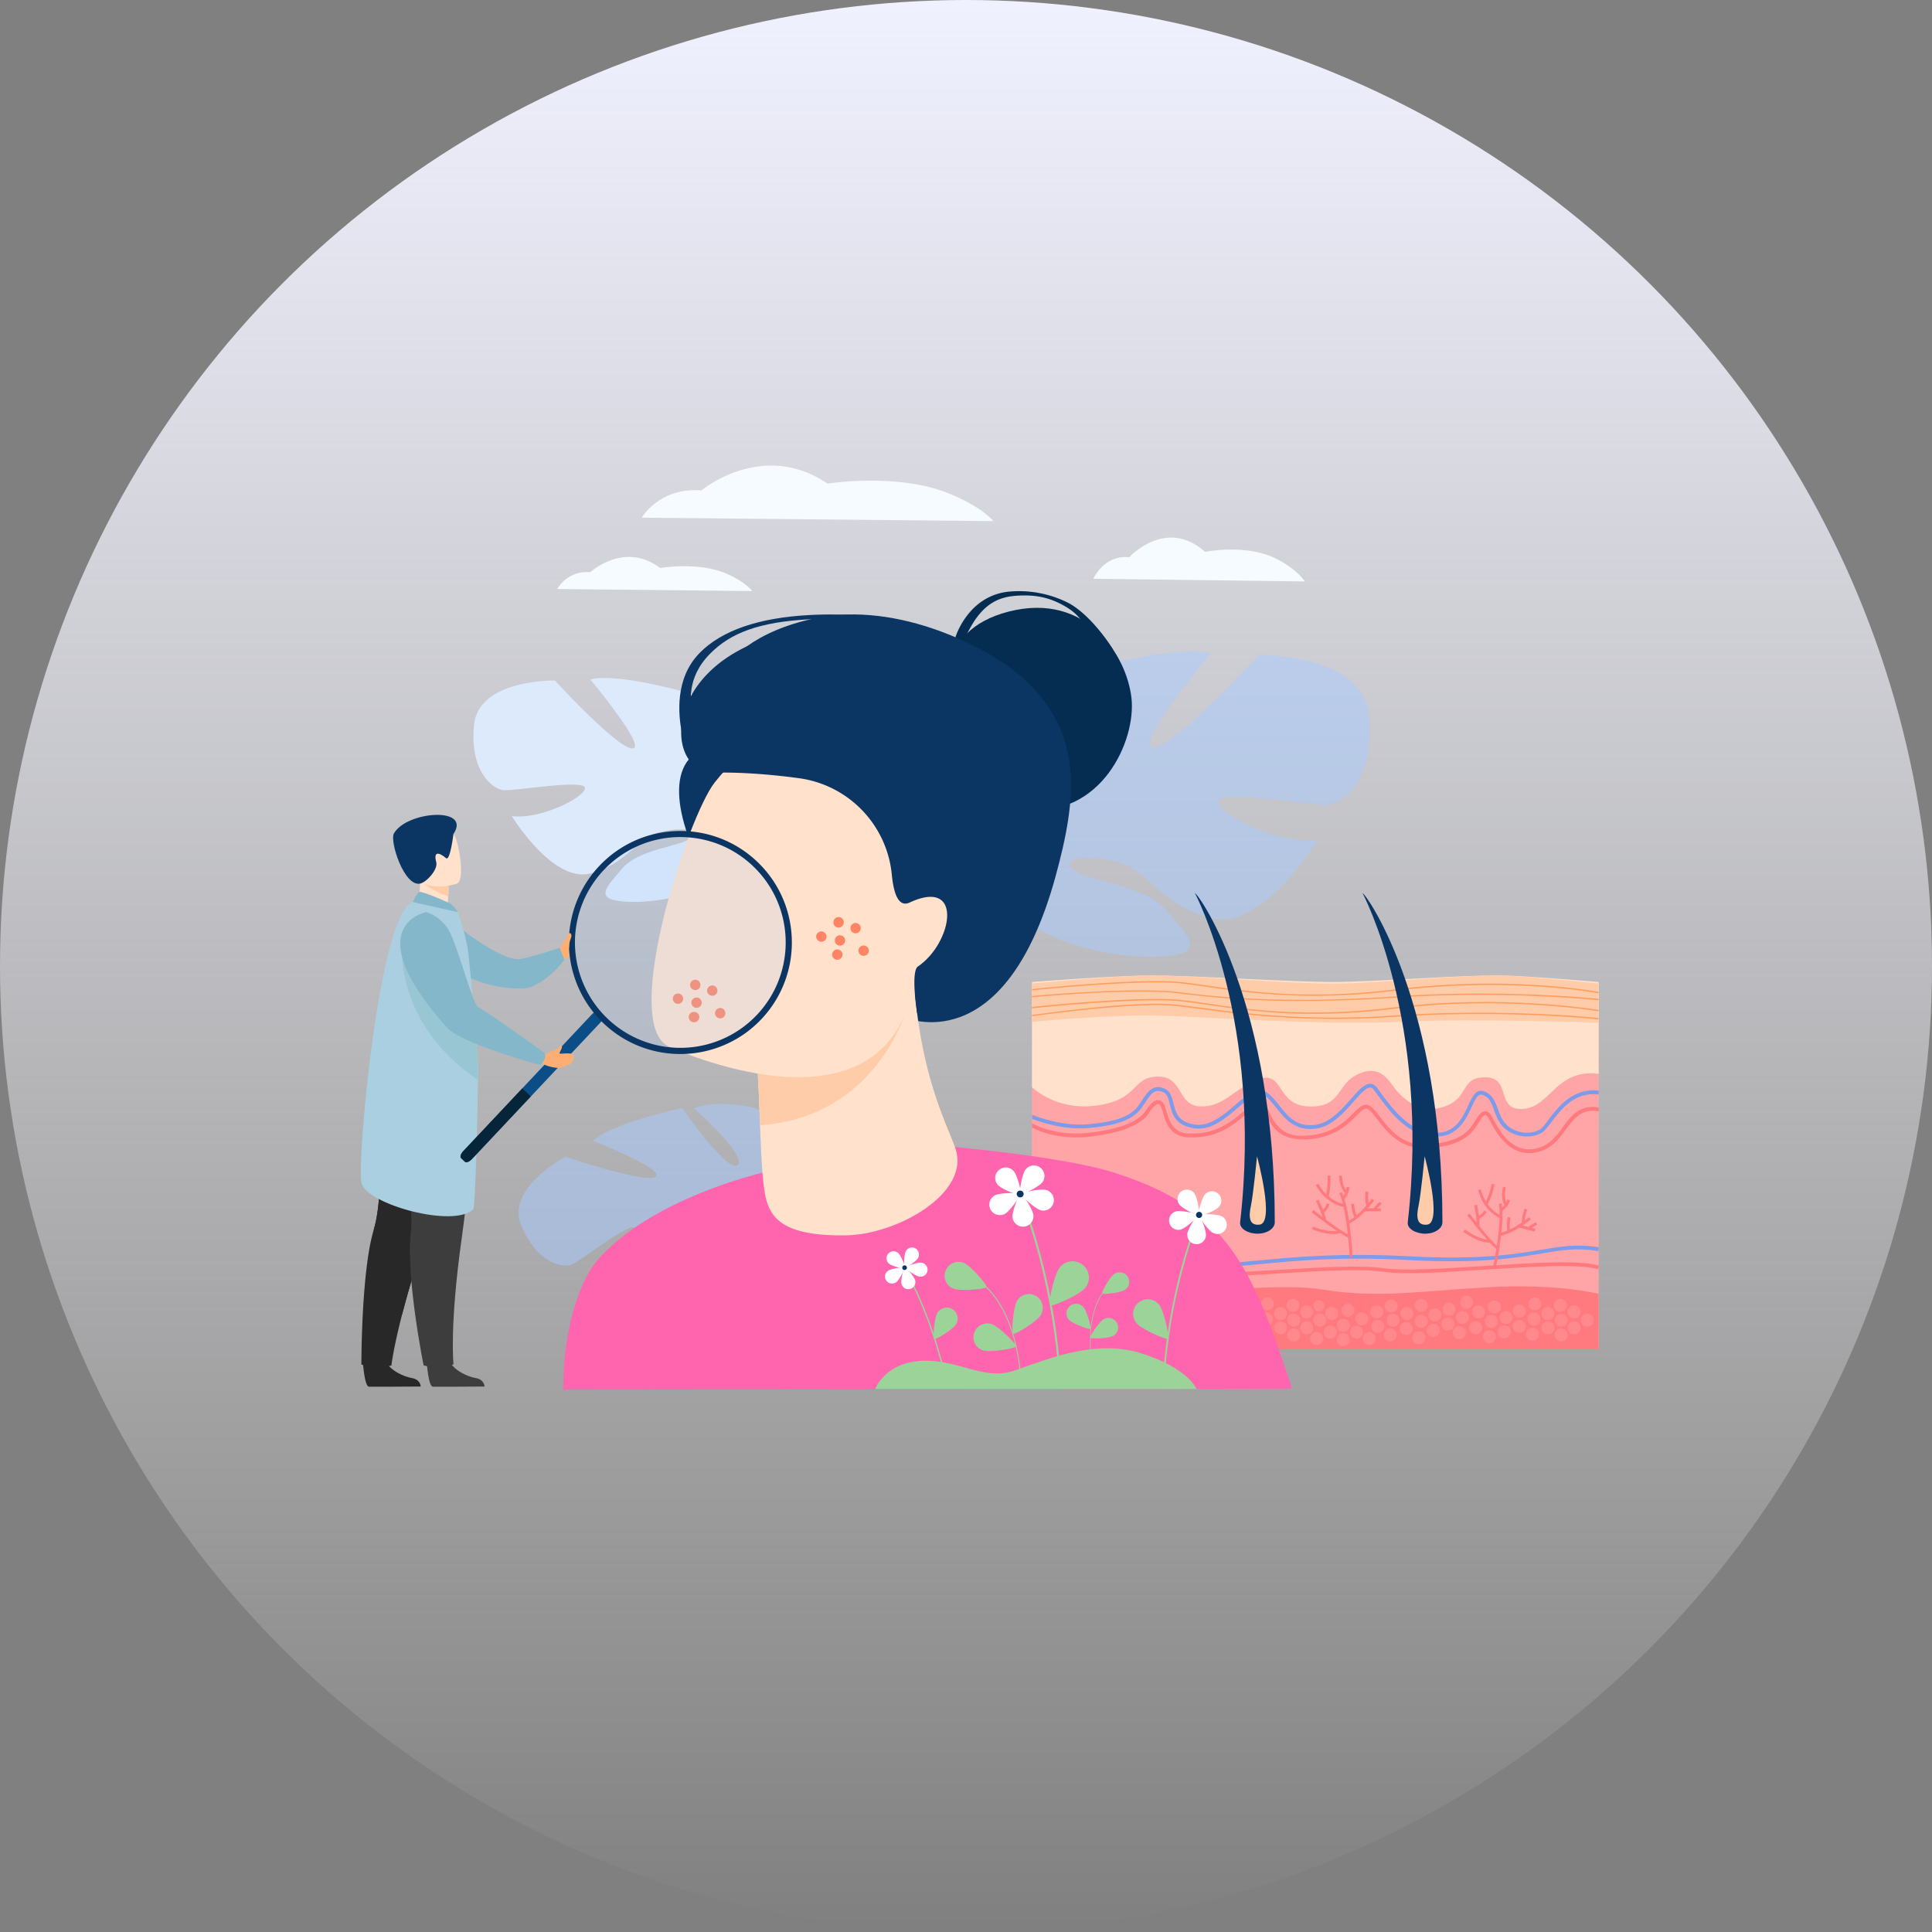 <svg width="166" height="166" fill="none" xmlns="http://www.w3.org/2000/svg">
	<rect width="100%" height="100%" fill="#808080" stroke="none"/>
	<circle cx="83" cy="83" r="83" fill="url(#a)"/>
	<path opacity=".5" d="M44.788 105.308c-1.358-3.247 3.82-5.923 3.82-5.923s6.716 2.302 7.7 1.723c.977-.58-5.358-3.089-5.358-3.089 1.603-1.516 7.661-2.819 7.661-2.819s3.97 5.693 4.78 4.884c.81-.81-3.78-4.86-3.78-4.86 2.065-.802 5.154-.055 5.154-.055 4.43 1.667 2.064 7.265 2.064 7.265s1.422 1.945 4.288 3.208c0 0 .58.198 1.373.674l-.46.358a5.317 5.317 0 0 0-.397-.262h-.008c-.087-.048-.206-.111-.357-.191-.35-.167-.604-.294-.778-.389-1.088-.532-2.557-1.183-3.137-1.104 0 0-.008-.111-.063-.285.024.087.04.182.063.285.517 2.287-3.176 5.598-5.7 6.845-2.525 1.246-2.057-.104-1.652-2.017.397-1.906 3.057-3.557 3.486-4.51.42-.953-.945-.524-2.31.715-1.367 1.238-.962 3.255-3.137 5.304-2.176 2.048-7.392-.977-7.392-.977 2.008-.754 4.224-3.907 3.898-4.55-.325-.643-4.581 2.755-5.383 3.105-.802.333-3.017-.095-4.375-3.335Z" fill="#A8CCFF"/>
	<path d="M40.73 62.266c.406-3.93 6.948-3.796 6.948-3.796s5.391 5.884 6.67 5.836c1.278-.047-3.629-5.93-3.629-5.93 2.39-.636 9.076 1.333 9.076 1.333s.865 7.75 2.096 7.384c1.23-.365-1.112-6.82-1.112-6.82 2.47.317 5.113 2.707 5.113 2.707 3.478 4.018-1.865 8.274-1.865 8.274s.357 2.675 2.5 5.47c0 0 .461.5 1.001 1.406l-.643.103c-.08-.167-.167-.318-.254-.469v-.007c-.064-.096-.143-.223-.254-.382-.262-.349-.437-.611-.556-.802-.786-1.111-1.89-2.54-2.501-2.778 0 0 .056-.112.087-.318-.031.103-.055.206-.087.317-.715 2.533-6.138 3.82-9.298 3.693-3.16-.127-1.969-1.207-.548-2.875 1.422-1.667 4.931-1.866 5.86-2.58.929-.715-.651-1.024-2.66-.532-2.017.492-2.7 2.692-5.939 3.549-3.24.85-6.765-4.93-6.765-4.93 2.39.333 6.265-1.589 6.289-2.399.032-.81-5.995.255-6.98.175-1-.087-2.953-1.7-2.548-5.63Z" fill="#DCEAFB"/>
	<path opacity=".5" d="M117.621 61.456c-.548-5.36-9.464-5.17-9.464-5.17s-7.345 8.012-9.091 7.949c-1.747-.064 4.938-8.075 4.938-8.075-3.263-.866-12.362 1.818-12.362 1.818s-1.175 10.56-2.85 10.068c-1.676-.492 1.516-9.298 1.516-9.298-3.367.437-6.964 3.684-6.964 3.684-4.732 5.479 2.541 11.275 2.541 11.275s-.484 3.653-3.414 7.448c0 0-.635.683-1.358 1.913l.874.143c.111-.222.222-.436.35-.643 0 0 0-.008.007-.008.08-.127.199-.302.342-.516.349-.476.595-.834.754-1.096 1.072-1.508 2.572-3.461 3.414-3.779 0 0-.072-.15-.12-.429.04.135.08.278.12.429.969 3.454 8.36 5.209 12.672 5.034 4.304-.175 2.684-1.644.754-3.922-1.929-2.271-6.717-2.541-7.98-3.518-1.27-.976.89-1.39 3.63-.722 2.739.667 3.675 3.676 8.098 4.835 4.415 1.16 9.218-6.717 9.218-6.717-3.255.452-8.535-2.16-8.575-3.263-.039-1.104 8.17.349 9.504.238 1.334-.127 4.002-2.319 3.446-7.678Z" fill="#A8CCFF"/>
	<path d="M55.142 44.48s1.508-2.636 5.121-2.342c0 0 5.248-4.39 10.838-.588 0 0 5.947-.944 10.354.818 2.938 1.175 3.906 2.406 3.906 2.406l-30.22-.294ZM93.944 49.728s.906-2.08 3.081-1.85c0 0 3.152-3.47 6.519-.46 0 0 3.581-.746 6.225.643 1.762.93 2.35 1.898 2.35 1.898l-18.175-.23ZM47.877 50.61s.841-1.62 2.842-1.445c0 0 2.906-2.7 6.01-.358 0 0 3.296-.58 5.741.5 1.628.723 2.168 1.477 2.168 1.477l-16.761-.174Z" fill="#F6FBFF"/>
	<path d="M137.36 84.505v31.427H88.664V84.505s7.099-.69 10.338-.69c3.907.008 11.696.706 15.594.69 3.629-.015 10.878-.754 14.514-.69 2.073.04 8.25.69 8.25.69Z" fill="#FFA5A8"/>
	<path d="M137.36 84.37v7.9c-3.7-.468-4.113 2.86-6.503 3.01-2.39.15-.945-2.66-3.184-2.716-2.239-.055-1.373 1.747-3.549 2.51-2.168.762-3.763-.763-4.557-1.93-.794-1.167-1.811-1.516-3.256-.643-1.445.873-1.159 2.684-3.906 2.565-2.747-.12-2.096-3.145-4.272-2.327-2.168.818-2.969 2.39-4.994 2.327-2.025-.064-1.445-2.62-3.692-2.565-2.24.056-1.556 1.953-5.137 2.477-3.581.524-5.638-1.572-5.638-1.572v-9.035s7.099-.556 10.338-.556c3.907.008 11.696.563 15.594.556 3.629-.008 10.878-.612 14.514-.556 2.065.032 8.242.556 8.242.556Z" fill="#FFE1CC"/>
	<path d="M137.36 84.505v3.375s-10.703-.405-17.214-.08c-6.511.326-16.61-.436-20.628-.54-4.017-.11-10.846.54-10.846.54v-3.287s7.099-.69 10.338-.69c3.907.008 11.696.706 15.594.69 3.629-.015 10.878-.754 14.514-.69 2.065.031 8.242.683 8.242.683Z" fill="#FFCCA9"/>
	<path d="M88.664 111.041s4.01-.524 8.13 0c4.13.524 12.157-.993 16.937-.231 4.779.763 8.249.112 14.22-.214 5.971-.325 9.401.572 9.401.572v4.764H88.664v-4.891ZM103.186 109.707c-1.318 0-2.509-.056-3.477-.207-4.7-.714-10.965-.309-11.029-.309l-.024-.326c.064-.008 6.36-.405 11.1.31 2.501.381 6.527.143 10.41-.087 3.493-.207 6.796-.397 8.694-.128 1.818.263 5.328.032 8.718-.19 4.01-.262 8.154-.532 9.822-.024l-.096.31c-1.611-.493-5.724-.223-9.71.032-3.565.23-6.932.452-8.79.182-1.866-.27-5.153-.079-8.63.127-2.398.159-4.86.31-6.988.31Z" fill="#FF7A7E"/>
	<path d="M103.623 108.921c-.738 0-1.469-.04-2.223-.135-4.756-.596-12.656-.516-12.736-.516v-.326c.08 0 8.004-.071 12.776.524 2.143.27 4.144.072 6.685-.167 3.144-.301 7.059-.674 12.998-.357 6.042.326 9.091-.19 11.314-.564 1.771-.301 3.049-.516 4.939-.206l-.056.318c-1.834-.302-3.096-.088-4.835.206-2.239.381-5.304.897-11.386.572-5.915-.326-9.814.055-12.95.357-1.668.159-3.113.294-4.526.294Z" fill="#7E9BEA"/>
	<path opacity=".4" d="M91.054 114.709a.556.556 0 1 0 0-1.112.556.556 0 0 0 0 1.112ZM89.284 114.391c0-.309.246-.555.555-.555.302 0 .556.246.556.555a.557.557 0 0 1-.555.556.557.557 0 0 1-.556-.556ZM90.888 112.859c0-.31.246-.556.555-.556.31 0 .556.246.556.556a.557.557 0 0 1-.556.556.557.557 0 0 1-.555-.556ZM89.593 113.145c0-.302.246-.556.556-.556.302 0 .556.246.556.556a.553.553 0 0 1-.556.556.553.553 0 0 1-.556-.556ZM92.444 114.431a.556.556 0 1 0 0-1.112.556.556 0 0 0 0 1.112ZM94.032 113.875a.556.556 0 1 0 0-1.112.556.556 0 0 0 0 1.112ZM92.84 113.145a.556.556 0 1 0 0-1.112.556.556 0 0 0 0 1.112ZM95.397 114.518a.555.555 0 1 0 .002-1.11.555.555 0 0 0-.002 1.11ZM93.182 114.066a.56.56 0 0 1 .786 0 .56.56 0 0 1 0 .786.562.562 0 0 1-.786 0 .56.56 0 0 1 0-.786ZM96.716 113.986a.555.555 0 1 0 0-1.11.555.555 0 0 0 0 1.11ZM96.557 112.764a.556.556 0 1 0 0-1.112.556.556 0 0 0 0 1.112ZM97.898 113.415a.556.556 0 1 0 0-1.112.556.556 0 0 0 0 1.112ZM97.454 113.764a.562.562 0 0 1 .786 0 .56.56 0 0 1 0 .786.56.56 0 0 1-.786 0 .56.56 0 0 1 0-.786ZM99.13 114.09a.556.556 0 1 0-.001-1.112.556.556 0 0 0 0 1.112ZM100.312 113.534a.556.556 0 1 0 0-1.112.556.556 0 0 0 0 1.112ZM102.662 113.756a.556.556 0 1 0 0-1.112.556.556 0 0 0 0 1.112ZM104.052 113.272a.556.556 0 1 0 0-1.112.556.556 0 0 0 0 1.112ZM103.814 114.638a.556.556 0 1 0 0-1.112.556.556 0 0 0 0 1.112ZM105.156 114.09a.555.555 0 1 0 0-1.11.555.555 0 0 0 0 1.11ZM106.426 113.756a.556.556 0 1 0 0-1.112.556.556 0 0 0 0 1.112ZM105.426 112.859a.555.555 0 1 0 0-1.11.555.555 0 0 0 0 1.11ZM104.989 115.4a.556.556 0 1 0 0-1.112.556.556 0 0 0 0 1.112ZM106.267 114.987a.556.556 0 1 0 0-1.112.556.556 0 0 0 0 1.112ZM108.689 115.193a.555.555 0 1 0 .002-1.11.555.555 0 0 0-.002 1.11ZM109.634 113.693a.56.56 0 0 1 .786 0 .561.561 0 0 1 0 .786.561.561 0 0 1-.786 0 .56.56 0 0 1 0-.786ZM112.27 114.638a.556.556 0 1 0 0-1.112.556.556 0 0 0 0 1.112ZM113.397 113.986a.555.555 0 1 0 .002-1.11.555.555 0 0 0-.002 1.11ZM112.27 113.272a.556.556 0 1 0 0-1.112.556.556 0 0 0 0 1.112ZM111.087 112.716a.556.556 0 1 0 0-1.112.556.556 0 0 0 0 1.112ZM107.164 112.256a.56.56 0 0 1 .786 0 .56.56 0 0 1 0 .786.561.561 0 0 1-.786 0 .561.561 0 0 1 0-.786ZM107.164 113.574a.56.56 0 0 1 .786 0 .56.56 0 0 1 0 .786.561.561 0 0 1-.786 0 .561.561 0 0 1 0-.786ZM108.816 113.883a.556.556 0 1 0 0-1.112.556.556 0 0 0 0 1.112ZM109.634 112.47a.561.561 0 0 1 .786 0 .561.561 0 0 1 0 .786.561.561 0 0 1-.786 0 .56.56 0 0 1 0-.786Z" fill="#FFA0A3"/>
	<path opacity=".4" d="M111.158 113.986a.555.555 0 1 0 .002-1.11.555.555 0 0 0-.002 1.11ZM111.158 115.257a.556.556 0 1 0 0-1.112.556.556 0 0 0 0 1.112ZM109.118 111.525a.562.562 0 0 1 .285.731.562.562 0 0 1-.73.285.562.562 0 0 1-.286-.73.558.558 0 0 1 .731-.286ZM102.408 115.066a.556.556 0 1 0 0-1.112.556.556 0 0 0 0 1.112ZM101.138 112.105a.56.56 0 0 1 .786 0 .561.561 0 0 1 0 .786.561.561 0 0 1-.786 0 .561.561 0 0 1 0-.786ZM99.13 112.716a.556.556 0 1 0-.001-1.112.556.556 0 0 0 0 1.112ZM100.169 114.86a.556.556 0 1 0 0-1.112.556.556 0 0 0 0 1.112ZM101.424 114.312a.556.556 0 1 0 0-1.112.556.556 0 0 0 0 1.112ZM103.028 112.446a.556.556 0 1 0 0-1.112.556.556 0 0 0 0 1.112ZM95.318 113.272a.556.556 0 1 0 0-1.112.556.556 0 0 0 0 1.112ZM113.746 114.455c0-.302.247-.556.556-.556.31 0 .556.246.556.556 0 .31-.246.556-.556.556a.553.553 0 0 1-.556-.556ZM113.127 115.567a.556.556 0 1 0 0-1.112.556.556 0 0 0 0 1.112ZM114.866 115.098c0-.302.246-.556.556-.556.31 0 .556.246.556.556 0 .31-.246.556-.556.556a.557.557 0 0 1-.556-.556ZM121.353 114.947c0-.302.246-.556.556-.556.309 0 .556.247.556.556a.558.558 0 0 1-.556.556.552.552 0 0 1-.556-.556ZM117.081 115.011c0-.302.246-.556.556-.556.302 0 .556.246.556.556a.553.553 0 0 1-.556.556.558.558 0 0 1-.556-.556ZM118.9 114.701c0-.302.246-.556.555-.556.302 0 .556.246.556.556 0 .31-.246.556-.556.556a.562.562 0 0 1-.555-.556ZM113.866 112.859c0-.31.246-.556.555-.556.302 0 .556.246.556.556a.557.557 0 0 1-.556.556.562.562 0 0 1-.555-.556ZM112.849 112.192c0-.262.215-.476.469-.476s.476.214.476.476a.477.477 0 0 1-.476.476.476.476 0 0 1-.469-.476ZM115.422 114.431a.556.556 0 1 0 0-1.112.556.556 0 0 0 0 1.112ZM117.01 113.875a.556.556 0 1 0 0-1.112.556.556 0 0 0 0 1.112ZM115.819 113.145a.556.556 0 1 0 0-1.112.556.556 0 0 0 0 1.112ZM118.383 114.518a.555.555 0 1 0 .002-1.11.555.555 0 0 0-.002 1.11Z" fill="#FFA0A3"/>
	<path opacity=".4" d="M116.557 115.011a.556.556 0 1 0 0-1.112.556.556 0 0 0 0 1.112ZM119.304 113.042a.56.56 0 0 1 .786 0 .56.56 0 0 1 0 .786.561.561 0 0 1-.786 0 .561.561 0 0 1 0-.786ZM119.535 112.764a.555.555 0 1 0 0-1.11.555.555 0 0 0 0 1.11ZM120.877 113.415a.555.555 0 1 0 0-1.11.555.555 0 0 0 0 1.11ZM120.821 114.709a.556.556 0 1 0 0-1.112.556.556 0 0 0 0 1.112ZM122.115 114.09a.556.556 0 1 0 0-1.112.556.556 0 0 0 0 1.112ZM123.29 113.534a.556.556 0 1 0 0-1.112.556.556 0 0 0 0 1.112ZM125.648 113.756a.556.556 0 1 0 0-1.112.556.556 0 0 0 0 1.112ZM127.03 113.272a.556.556 0 1 0 0-1.112.556.556 0 0 0 0 1.112ZM126.792 114.638a.556.556 0 1 0 0-1.112.556.556 0 0 0 0 1.112ZM128.134 114.09a.555.555 0 1 0 0-1.11.555.555 0 0 0 0 1.11ZM129.404 113.756a.556.556 0 1 0 0-1.112.556.556 0 0 0 0 1.112ZM128.404 112.859a.555.555 0 1 0 0-1.11.555.555 0 0 0 0 1.11ZM127.578 114.455a.56.56 0 0 1 .786 0 .561.561 0 0 1 0 .786.561.561 0 0 1-.786 0 .56.56 0 0 1 0-.786ZM129.245 114.987a.556.556 0 1 0 0-1.112.556.556 0 0 0 0 1.112ZM131.667 115.193a.555.555 0 1 0 .002-1.11.555.555 0 0 0-.002 1.11ZM132.612 113.693a.56.56 0 0 1 .786 0 .554.554 0 0 1 0 .786.561.561 0 0 1-.786 0 .56.56 0 0 1 0-.786ZM135.248 114.638a.556.556 0 1 0 0-1.112.556.556 0 0 0 0 1.112ZM136.383 113.986a.555.555 0 1 0 .002-1.11.555.555 0 0 0-.002 1.11ZM135.248 113.272a.556.556 0 1 0 0-1.112.556.556 0 0 0 0 1.112ZM134.065 112.716a.556.556 0 1 0 0-1.112.556.556 0 0 0 0 1.112ZM130.539 113.2a.555.555 0 1 0 .002-1.11.555.555 0 0 0-.002 1.11ZM130.539 114.518a.555.555 0 1 0 .002-1.11.555.555 0 0 0-.002 1.11ZM131.794 113.883a.556.556 0 1 0 0-1.112.556.556 0 0 0 0 1.112ZM132.612 112.47a.561.561 0 0 1 .786 0 .561.561 0 0 1 0 .786.561.561 0 0 1-.786 0 .56.56 0 0 1 0-.786ZM133.747 113.042a.56.56 0 0 1 .786 0 .56.56 0 0 1 0 .786.561.561 0 0 1-.786 0 .561.561 0 0 1 0-.786ZM133.747 114.304a.561.561 0 0 1 .786 0 .56.56 0 0 1 0 .786.56.56 0 0 1-.786 0 .561.561 0 0 1 0-.786ZM132.096 111.525a.563.563 0 0 1 .286.731.564.564 0 0 1-.731.285.562.562 0 0 1-.286-.73.563.563 0 0 1 .731-.286ZM125.386 115.066a.556.556 0 1 0 0-1.112.556.556 0 0 0 0 1.112ZM124.505 113.05a.556.556 0 1 0 0-1.112.556.556 0 0 0 0 1.112ZM122.115 112.716a.556.556 0 1 0 0-1.112.556.556 0 0 0 0 1.112ZM123.147 114.86a.556.556 0 1 0 0-1.112.556.556 0 0 0 0 1.112ZM124.402 114.312a.556.556 0 1 0 0-1.112.556.556 0 0 0 0 1.112ZM126.014 112.446a.556.556 0 1 0 0-1.112.556.556 0 0 0 0 1.112ZM118.296 113.272a.556.556 0 1 0 0-1.112.556.556 0 0 0 0 1.112Z" fill="#FFA0A3"/>
	<path d="M137.36 93.708v.333c-2.049-.254-3.208 1.247-4.049 2.359-.342.444-.612.801-.882.952-.921.516-2.493.39-3.374-.635-.35-.405-.524-.897-.683-1.326-.222-.62-.421-1.16-1.04-1.326-.342-.095-.548.318-.889 1.056-.469 1.017-1.12 2.406-2.795 2.525-.096.008-.191.008-.286.008-2.382 0-3.946-2.136-4.994-3.573-.112-.15-.215-.286-.31-.42-.103-.144-.214-.215-.326-.215-.357-.016-.873.572-1.413 1.19-.842.962-1.89 2.153-3.247 2.335-1.811.238-2.652-.826-3.399-1.77-.365-.46-.714-.898-1.135-1.144-.524-.294-1.27.342-2.136 1.088-1.096.945-2.342 2.017-3.779 1.802-1.676-.246-1.914-1.254-2.112-2.064-.119-.484-.207-.873-.556-1.032-.715-.334-1.04.087-1.548.865-.12.175-.239.366-.374.54-.722.953-2.072 1.453-4.517 1.668-2.089.182-4.16-.525-4.836-.787v-.349c.477.19 2.668 1 4.804.81 2.35-.206 3.628-.667 4.287-1.54.127-.167.247-.35.358-.524.468-.715.953-1.453 1.961-.985.492.23.611.73.738 1.255.191.786.381 1.603 1.842 1.818 1.295.19 2.478-.834 3.518-1.731.96-.826 1.786-1.532 2.509-1.12.484.27.849.739 1.23 1.223.723.921 1.469 1.866 3.097 1.652 1.239-.167 2.239-1.302 3.049-2.224.651-.738 1.159-1.318 1.675-1.302.215.008.413.127.58.35.095.135.206.27.31.42 1.048 1.43 2.628 3.597 4.994 3.43 1.485-.103 2.056-1.341 2.525-2.342.349-.754.651-1.405 1.278-1.23.786.222 1.024.889 1.262 1.532.151.42.31.865.62 1.223.77.897 2.159 1.016 2.961.564.215-.12.477-.461.779-.866.825-1.104 2.088-2.747 4.303-2.493Z" fill="#7E9BEA"/>
	<path d="M137.36 95.153v.333c-1.485-.246-2.096.588-2.803 1.54-.548.747-1.159 1.589-2.271 1.914a3.112 3.112 0 0 1-.897.135c-1.913 0-2.938-1.953-3.351-2.747-.023-.048-.047-.087-.063-.127-.183-.341-.302-.397-.349-.397-.199 0-.524.548-.644.754-.555.937-1.58 2.025-4.589 2.096-2.12.048-3.295-1.484-4.073-2.5-.333-.437-.627-.81-.858-.89-.222-.08-.484.167-.913.596-.722.73-1.818 1.826-3.985 2.016-2.724.239-3.383-1.254-3.772-2.144-.111-.246-.206-.46-.302-.555-.317-.294-.619-.096-1.484.62-.167.142-.366.293-.572.46-1.024.801-2.255 1.532-4.28 1.468-1.619-.047-1.993-1.294-2.23-2.127a3.742 3.742 0 0 0-.175-.509c-.064-.15-.143-.23-.223-.23-.143-.008-.429.183-.81.77-.659 1.017-2.318 1.7-4.938 2.017-2.605.326-4.4-.397-5.106-.762v-.373c.786.452 2.66 1.103 5.058.802 3.144-.39 4.295-1.231 4.708-1.874.413-.635.778-.937 1.104-.913.207.016.373.159.5.428.072.151.127.35.191.548.246.826.548 1.85 1.929 1.89 1.811.056 2.938-.516 4.065-1.397.207-.16.397-.318.564-.453.794-.651 1.366-1.12 1.914-.603.151.143.254.373.381.667.945 2.167 2.445 2.032 3.438 1.945 2.04-.183 3.088-1.23 3.779-1.922.461-.46.818-.818 1.255-.675.325.112.627.509 1.008 1 .778 1.017 1.85 2.415 3.803 2.375 3.208-.072 3.986-1.374 4.312-1.93.349-.587.619-.928.937-.92.301.007.508.325.635.571.024.04.04.08.063.127.493.93 1.636 3.113 3.875 2.454 1.008-.294 1.564-1.056 2.096-1.795.699-.953 1.421-1.937 3.073-1.683ZM115.962 107.992c0-.04-.207-4.034-.889-5.463l.222-.103c.707 1.469.905 5.391.913 5.558l-.246.008Z" fill="#FF7A7E"/>
	<path d="m115.851 105.165-.088-.23c.937-.365 2.104-1.922 2.12-1.937l.199.143c-.056.071-1.231 1.643-2.231 2.024Z" fill="#FF7A7E"/>
	<path d="M118.638 103.823h-1.398v.246h1.398v-.246ZM115.525 103.72c-1.739-.349-2.429-1.834-2.461-1.898l.222-.103c.008.016.675 1.437 2.287 1.763l-.048.238Z" fill="#FF7A7E"/>
	<path d="m114.159 102.886-.238-.047c.207-1.072.143-1.81.143-1.818l.246-.024c-.008.032.064.778-.151 1.889ZM115.914 106.364c-.794-.278-3.12-2.128-3.215-2.207l.15-.191c.024.016 2.398 1.906 3.145 2.168l-.08.23Z" fill="#FF7A7E"/>
	<path d="M113.715 104.903c-.111-.603-.651-1.715-.651-1.723l.222-.103c.024.048.556 1.151.675 1.787l-.246.039Z" fill="#FF7A7E"/>
	<path d="m113.683 104.252-.135-.206a1.17 1.17 0 0 0 .445-.643l.238.055c0 .024-.111.508-.548.794ZM115.462 103.069l-.167-.175c.397-.389.389-.889.389-.897l.246-.008c0 .032.008.62-.468 1.08Z" fill="#FF7A7E"/>
	<path d="M115.628 102.569c-.571-.516-.571-1.517-.571-1.556h.246c0 .008 0 .929.484 1.373l-.159.183ZM117.447 103.665c-.223-.366-.127-1.199-.119-1.295l.246.032c-.024.23-.064.889.087 1.136l-.214.127ZM116.438 104.681c-.278-.357-.341-1.199-.341-1.239l.246-.016c.016.223.095.858.294 1.104l-.199.151ZM118.201 104.006l-.206-.127c.222-.357.555-.619.563-.627l.151.19s-.31.246-.508.564ZM114.556 106.023c-.928 0-1.794-.397-1.834-.413l.104-.222c.015.007 1.286.587 2.334.325l.063.238c-.23.056-.452.072-.667.072ZM128.515 108.992l-.238-.047c.008-.04.809-3.962.508-5.511l.238-.047c.318 1.604-.469 5.446-.508 5.605Z" fill="#FF7A7E"/>
	<path d="m128.872 106.182-.032-.247c.993-.119 2.525-1.333 2.541-1.349l.151.19c-.064.056-1.596 1.279-2.66 1.406Z" fill="#FF7A7E"/>
	<path d="m130.566 105.23-.062.238 1.353.35.062-.238-1.353-.35ZM128.92 104.697c-1.596-.77-1.89-2.39-1.906-2.454l.238-.039-.119.023.119-.023c0 .015.294 1.564 1.771 2.278l-.103.215Z" fill="#FF7A7E"/>
	<path d="m127.808 103.545-.222-.103c.468-.992.587-1.715.587-1.723l.239.04c0 .032-.12.77-.604 1.786ZM128.634 107.357c-.699-.469-2.485-2.843-2.565-2.938l.199-.143c.016.024 1.842 2.445 2.501 2.882l-.135.199Z" fill="#FF7A7E"/>
	<path d="m127.117 105.411-.246-.016c.048-.619-.198-1.826-.198-1.834l.238-.047c.016.047.254 1.254.206 1.897Z" fill="#FF7A7E"/>
	<path d="m127.006 104.752-.079-.23c.397-.135.595-.508.595-.508l.215.111c-.008.016-.239.461-.731.627ZM129.023 104.054l-.119-.215c.484-.278.603-.762.603-.77l.238.056c-.008.031-.142.603-.722.929Z" fill="#FF7A7E"/>
	<path d="M129.309 103.609c-.429-.643-.175-1.612-.159-1.652l.238.064c0 .008-.238.897.127 1.453l-.206.135ZM130.793 105.125c-.119-.404.175-1.19.207-1.278l.23.088c-.087.214-.286.841-.198 1.127l-.239.063ZM129.563 105.856c-.183-.413-.032-1.247-.024-1.286l.238.047c-.039.223-.119.85.008 1.144l-.222.095ZM131.437 105.65l-.167-.175c.31-.286.691-.461.707-.469l.095.223s-.357.159-.635.421ZM128.062 106.777c-1.167-.008-2.286-.913-2.334-.953l.159-.19c.008.008 1.095.889 2.175.897v.246Z" fill="#FF7A7E"/>
	<path d="m137.368 85.236-.008.055-.008.056c-.071-.016-7.551-1.445-17.492-.222a56.34 56.34 0 0 1-6.923.436c-3.931 0-6.932-.436-9.179-.762-.945-.135-1.755-.254-2.485-.325-3.128-.294-11.211.452-12.593.627v-.111c.754-.096 3.065-.302 4.9-.437 2.508-.182 5.883-.357 7.701-.19.73.071 1.548.19 2.493.325 3.414.5 8.583 1.255 16.078.326 9.798-1.207 17.198.158 17.516.222 0 0-.008 0 0 0Z" fill="#FF9D5D"/>
	<path d="m137.36 85.832-.016.11c-.079-.007-8.075-.865-17.5-.222a118.81 118.81 0 0 1-8.011.286c-5.28 0-8.655-.42-10.584-.659-3.462-.429-11.235.199-12.593.342v-.104c.73-.08 2.914-.254 4.796-.349 2.477-.135 5.844-.238 7.813.008 2.763.341 8.504 1.064 18.571.373 9.33-.651 17.254.183 17.524.215Z" fill="#FF9D5D"/>
	<path d="m137.368 86.776-.016.112c-.079-.016-8.305-1.374-17.5-.223-2.58.326-4.891.445-6.947.445-3.907 0-6.9-.445-9.147-.77-.945-.143-1.771-.262-2.501-.326-3.128-.294-11.211.453-12.593.627v-.119c.754-.095 3.065-.301 4.9-.436 2.508-.183 5.883-.358 7.701-.191.738.072 1.556.19 2.509.334 3.414.5 8.583 1.262 16.062.325 9.076-1.135 17.206.167 17.516.222.008-.008.016 0 .016 0Z" fill="#FF9D5D"/>
	<path d="M88.664 87.324c1.342-.214 8.988-1.207 12.093-.913.714.064 1.532.175 2.477.294 3.597.468 9.028 1.175 16.618.659 9.425-.643 17.421.214 17.5.222l.008-.055.008-.056h-.008c-.262-.032-8.186-.857-17.516-.222-7.582.516-13.005-.19-16.594-.66a57.725 57.725 0 0 0-2.477-.293c-1.819-.175-5.058.087-7.448.341-1.898.199-3.946.46-4.653.58v.103h-.008Z" fill="#FF9D5D"/>
	<path d="M122.449 105.999c-.818 0-1.549-.429-1.493-.969 1.977-17.309-3.891-28.306-3.891-28.306.532.342 6.869 9.71 6.869 28.29 0 .54-.652.985-1.477.985h-.008Z" fill="#0B3563"/>
	<path d="M122.409 99.353s-.317 3.263-.524 4.24c-.206.977-.167 1.731.746 1.628 1.342-.151-.222-5.868-.222-5.868Z" fill="#FFCCA9"/>
	<path d="M108.046 105.999c-.818 0-1.549-.429-1.493-.969 1.977-17.309-3.891-28.306-3.891-28.306.532.342 6.868 9.71 6.868 28.29 0 .54-.651.985-1.476.985h-.008Z" fill="#0B3563"/>
	<path d="M108.006 99.353s-.318 3.263-.524 4.24c-.206.977-.167 1.731.746 1.628 1.342-.151-.222-5.868-.222-5.868Z" fill="#FFCCA9"/>
	<path d="M81.638 59.963s-1.589-5.74 5.065-7.424c6.654-1.683 10.092 3.748 10.513 7.424.42 3.676-2.597 10.338-9.123 9.576-6.535-.755-6.456-9.576-6.456-9.576Z" fill="#052D52"/>
	<path d="M94.175 56.517c-.755-1.254-.31-3.025-2.597-4.383-1.405-.833-2.7-1.072-4.359-.937-1.397.112-2.398.667-3.279 1.842-.667.89-1.223 2.232-1.23 2.24l-.636-.461c.008-.04.27-.937.985-1.882.945-1.262 2.23-1.993 3.731-2.112a9.367 9.367 0 0 1 4.963.96c1.469.74 3.097 2.724 3.89 4.042l-1.468.691Z" fill="#052D52"/>
	<path d="M95.604 100.719c-4.669-1.461-15.53-2.374-16.603-2.438-4.311-.254-9.392.77-13.49 2.47-.198.087-9.527 2.191-14.188 7.535-1.191 1.365-2.93 5.176-2.93 11.116 0 0 61.519-.056 62.614-.104-3.438-10.465-5.526-15.483-15.403-18.579Z" fill="#FF64AE"/>
	<path d="M59.183 65.243c.23-.278.683-.254 1.048-.373 0 0-.158-.746-.11-1.882 0-.04 0-.08.007-.11.103-1.986.834-5.05 4.034-7.337 1.405-1.009 3.295-1.866 5.812-2.406 7.257-1.572 15.213 2.652 17.944 5.145 5.193 4.748 4.645 10.21 2.763 17.07C86.26 91.39 77.644 87.373 77.66 87.397c-9.274 2.572-22.82-16.928-18.477-22.153Z" fill="#0B3563"/>
	<path d="M58.564 62.87c-.254-1.422-.627-4.55 1.556-6.774 1.882-1.913 5.034-3.009 9.361-3.247 6.884-.381 12.061 1.43 14.816 3.041 3.383 1.985 4.995 4.454 5.066 4.51l-1.691-.596c-.064-.055-5.193-7.304-18.167-6.59-4.2.23-6.701 1.128-8.503 2.962-2.08 2.112-1.7 4.295-1.454 5.653.016.072-.801.675-.801.69l1.786.517c0-.008-1.961-.135-1.97-.167Z" fill="#0B3563"/>
	<path d="M72.69 106.142c-6.472.103-6.821-2.176-7.107-4.613-.12-1.009-.199-2.755-.278-4.844-.032-.873-.071-1.81-.111-2.779a117.519 117.519 0 0 0-.35-5.288c-.142-1.635-.27-2.763-.27-2.763l13.094-3.112.778-.183c.349 10.25 3.43 14.824 3.763 16.563.707 3.652-5.272 6.955-9.52 7.019Z" fill="#FFE1CC"/>
	<path d="M77.66 87.396c-1.453 3.771-5.058 8.765-12.355 9.29-.032-.874-.072-1.81-.111-2.78a117.528 117.528 0 0 0-.35-5.288l12.816-1.222Z" fill="#FFCCA9"/>
	<path d="M57.365 89.873s15.816 7.44 20.295-2.485c4.478-9.925 9.535-15.642-.374-20.811-9.909-5.169-13.593-2.27-15.895.675-2.295 2.946-8.028 20.437-4.026 22.62Z" fill="#FFE1CC"/>
	<path d="M76.627 75.16a9.266 9.266 0 0 0-7.987-8.297c-2.176-.294-4.748-.524-7.25-.477-4.215.072-4.652-8.662 4.749-11.608 9.52-2.993 18.119 2.406 21.843 5.106 6.153 4.462-4.042 25.312-4.685 25.415-.643.104-4.494 1.763-4.494 1.763s-.58-3.589.071-4.025c2.954-2.001 3.97-7.67-.722-5.487-1 .453-1.382-.905-1.525-2.39Z" fill="#0B3563"/>
	<path d="M57.81 85.831a.444.444 0 1 1 .887-.001.444.444 0 0 1-.887.001ZM59.294 84.625a.444.444 0 1 1 .888-.002.444.444 0 0 1-.888.002ZM60.755 85.117a.444.444 0 1 1 .888-.002.444.444 0 0 1-.888.002ZM59.406 86.173a.444.444 0 1 1 .887-.002.444.444 0 0 1-.887.002ZM59.62 87.832a.445.445 0 1 0 0-.889.445.445 0 0 0 0 .89ZM61.438 87.054a.444.444 0 1 1 .888-.001.444.444 0 0 1-.888.001ZM70.124 80.472a.444.444 0 1 1 .445.445.454.454 0 0 1-.445-.445ZM71.61 79.257a.444.444 0 1 1 .887-.001.444.444 0 0 1-.888.001ZM73.07 79.75a.444.444 0 1 1 .888-.002.444.444 0 0 1-.888.001ZM71.728 80.805a.444.444 0 1 1 .888-.001.444.444 0 0 1-.888.001ZM71.498 82.02a.444.444 0 1 1 .888-.001.444.444 0 0 1-.888.001ZM73.76 81.687a.444.444 0 1 1 .889-.002.444.444 0 0 1-.888.002Z" fill="#FF8463"/>
	<path d="M48.115 81.536s.167-.381.278-.564c.111-.182.58-.706.659-.587.08.119.397.92.23 1.15-.167.231.008.62-.834.858l-.333-.857Z" fill="#FFAE73"/>
	<path d="M38.754 79.13s4.311 3.597 5.994 3.263c1.318-.262 3.335-.952 3.335-.952l.405 1.032s-1.81 2.453-3.7 2.47c-2.946.023-5.13-1.28-5.13-1.28l-.904-4.533Z" fill="#83B7C9"/>
	<path d="M31.187 117.099s.127 2.017.516 2.048h1.985l2.462-.015s-.016-.596-.739-.723-1.921-.635-2.358-1.58c-.46-.993-1.866.27-1.866.27Z" fill="#282828"/>
	<path d="M31.052 117.242s.746.254 1.334.254c.651 0 1.246-.175 1.246-.175s.143-1.365.913-4.367a98.626 98.626 0 0 1 1.81-6.113c2.288-6.956 2.978-11.021 3.042-11.402 0-.024.008-.032.008-.032h-.008l-7.027-3.08s.866 9.583-.238 13.259a15.8 15.8 0 0 0-.405 1.763c-.69 3.978-.675 9.893-.675 9.893Z" fill="#282828"/>
	<path d="M34.546 112.946a98.748 98.748 0 0 1 1.81-6.113c2.287-6.956 2.977-11.021 3.04-11.402v-.032l-7.026-3.08s.866 9.583-.238 13.259c-.151.5 2.414 7.368 2.414 7.368Z" fill="#282828"/>
	<path d="M36.673 117.099s.127 2.017.517 2.048h1.985l2.46-.015s-.015-.596-.737-.723c-.723-.127-1.922-.635-2.359-1.58-.46-.993-1.866.27-1.866.27Z" fill="#3D3D3D"/>
	<path d="M40.66 92.533s.087 6.209-.985 13.831-.707 10.862-.707 10.862-.738.238-1.032.262c-.762.063-1.54-.175-1.54-.175s-1.54-7.63-1.096-11.441c.445-3.819-2.104-13.093-2.104-13.093l7.463-.246Z" fill="#3D3D3D"/>
	<path d="M38.516 77.026c-.04.627-.136 1.405-.374 1.874h-1.088l-1.373-.897s.516-.977.381-2.422c-.008-.08-.055-.635-.063-.651l.69.302 1.85.817c0 .008.016.43-.023.977Z" fill="#FFE1CC"/>
	<path d="M41.072 92.803c-.032 3.279-.246 10.941-.405 11.1-1.707 1.651-9.218-.453-9.615-2.271-.397-1.818 1.517-23.272 4.43-24.13.604-.174 3.843.866 3.843.866s.509 1.326.842 3.017c.127.627.524 5.097.762 8.083.064.794.111 1.485.143 1.969v1.366Z" fill="#A9CFE0"/>
	<path d="M38.516 77.026c-.715-.262-1.954-.802-2.319-1.413-.167-.286.08-.373.492-.366l1.85.818c0-.008.016.413-.023.961Z" fill="#FFCCA9"/>
	<path d="M39.238 75.938s-2.977.93-3.533-.937c-.548-1.866-1.302-3.001.572-3.676 1.881-.675 2.461-.071 2.794.508.342.588.93 3.82.167 4.105Z" fill="#FFE1CC"/>
	<path d="M38.96 71.659s-.286 2.374-.635 2.072c-.667-.556-1.08-.556-.842.35.167.634-.85 1.738-1.397 1.841-1.366.262-2.62-3.636-2.24-4.311 1.097-1.937 6.702-2.327 5.114.048Z" fill="#0B3563"/>
	<path d="M38.523 77.55c-.04-.016-2.215-.992-2.477-.913-.254.087-.572.865-.572.865l3.844.866s-.302-.611-.794-.818Z" fill="#83B7C9"/>
	<path opacity=".2" d="M65.083 87.205a9.073 9.073 0 0 1-4.518 2.62 9.08 9.08 0 0 1-8.337-2.223c-3.66-3.446-3.835-9.202-.39-12.855a9.102 9.102 0 0 1 12.864-.397c3.644 3.438 3.819 9.195.38 12.855Z" fill="#ACCEFC"/>
	<path d="M51.593 87.848 40.548 99.591c-.214.23-.484.334-.587.23l-.342-.325c-.11-.103-.023-.373.199-.603l11.036-11.736c.215-.23.485-.333.588-.23l.341.326c.111.095.024.365-.19.595Z" fill="#0B4D87"/>
	<path d="m45.606 94.208-5.05 5.368c-.222.238-.5.349-.603.254l-.342-.326c-.11-.103-.015-.381.215-.62l5.05-5.367.73.691Z" fill="#062538"/>
	<path d="M65.17 74.144c-.048-.048-.103-.095-.15-.143-3.852-3.629-9.918-3.438-13.538.413a9.571 9.571 0 0 0-2.184 9.361 9.598 9.598 0 0 0 2.596 4.184c3.851 3.629 9.917 3.438 13.546-.413 3.573-3.81 3.438-9.766-.27-13.402Zm-.12 13.037a9.023 9.023 0 0 1-4.501 2.605 9.047 9.047 0 0 1-8.297-2.216 9.05 9.05 0 0 1-.39-12.799 9.045 9.045 0 0 1 8.147-2.715 9.01 9.01 0 0 1 4.653 2.326c3.636 3.422 3.811 9.155.389 12.8Z" fill="#0B3563"/>
	<path d="M41.072 92.803c-7.122-4.828-6.542-11.458-6.542-11.458 2.779 1.564 5.534 5.28 6.391 8.13.064.795.111 1.486.143 1.97.008.198.008.683.008 1.358Z" fill="#98C7D3"/>
	<path d="M47.345 90.357c.476-.111.794-.468.857-.532 0 0 .207.016-.032.445-.016.04-.063.127-.095.198-.016.024.008.056.032.064.278.024.548-.087 1.08.024.071.016.095.19.087.262-.008.127.008.27-.143.46-.087.111-.325.23-.85.445-.198.08-.778.024-1.317-.167l-.43-.198.144-.802.11.023c.168.032.382-.174.557-.222Z" fill="#FFAE73"/>
	<path d="M36.618 78.368s-6.05 1.151 1.779 9.917c1.254 1.405 8.019 3.224 8.019 3.224s.683-.588.341-1.056c0 0-4.66-3.383-5.685-3.923-.46-.238-1.786-5.399-2.54-6.646-.755-1.238-1.914-1.516-1.914-1.516Z" fill="#83B7C9"/>
	<path d="M48.282 81.64s.198-.382.238-.58c.04-.199.286-.779.389-.882.04-.04.175.016.19.19.008.08-.031.215-.095.382-.111.27-.087.635-.127.762-.095.302-.595.127-.595.127Z" fill="#FFAE73"/>
	<path d="M81.907 110.715c.612.246 2.787.048 2.859-.127.071-.175-1.35-1.834-1.962-2.08a1.188 1.188 0 0 0-1.548.659c-.254.611.04 1.302.651 1.548ZM87.394 111.755c-.342.564-.5 2.74-.334 2.843.16.095 2.025-1.04 2.366-1.604a1.19 1.19 0 0 0-2.033-1.239ZM84.464 116.027c.627.199 2.779-.167 2.842-.341.056-.183-1.492-1.723-2.112-1.922a1.186 1.186 0 0 0-1.492.77c-.215.62.135 1.287.762 1.493Z" fill="#9BD399"/>
	<path d="M87.632 118.131c0-.048-.246-4.986-2.946-7.535l.056-.063c2.723 2.572 2.97 7.543 2.97 7.59l-.08.008ZM96.652 110.826c-.381.254-1.882.421-1.953.31-.072-.111.667-1.429 1.048-1.683a.821.821 0 1 1 .905 1.373ZM93.071 112.287c.31.334.715 1.795.62 1.882-.096.087-1.517-.429-1.835-.762a.827.827 0 0 1 .04-1.167.844.844 0 0 1 1.175.047ZM95.651 114.781c-.397.222-1.913.269-1.977.158-.063-.111.77-1.373 1.168-1.596a.823.823 0 0 1 1.12.318.814.814 0 0 1-.31 1.12Z" fill="#9BD399"/>
	<path d="M93.793 116.654c-.008-.031-.524-3.414.961-5.518l-.047-.032c-1.493 2.12-.97 5.534-.97 5.566l.056-.016ZM91.118 117.845l-.175-.024c-.675-8.757-3.35-15.046-3.39-15.133l.159-.072c.04.088 2.73 6.416 3.406 15.229Z" fill="#9BD399"/>
	<path d="M85.734 101.807c.334.373 1.874.976 1.985.881.104-.095-.301-1.699-.627-2.072a.896.896 0 0 0-1.27-.08.897.897 0 0 0-.088 1.271Z" fill="#fff"/>
	<path d="M88.108 100.504c-.301.397-.571 2.033-.452 2.12.111.088 1.604-.643 1.905-1.04a.9.9 0 0 0-.182-1.262.9.9 0 0 0-1.27.182Z" fill="#fff"/>
	<path d="M89.879 102.243c-.484-.135-2.104.215-2.136.35-.04.135 1.183 1.254 1.668 1.389a.902.902 0 0 0 1.111-.635.905.905 0 0 0-.643-1.104Z" fill="#fff"/>
	<path d="M88.791 104.411c-.047-.492-.945-1.89-1.087-1.874-.143.016-.755 1.556-.707 2.049a.905.905 0 0 0 .984.809.905.905 0 0 0 .81-.984Z" fill="#fff"/>
	<path d="M86.33 104.3c.445-.231 1.39-1.588 1.326-1.715-.064-.127-1.723-.111-2.168.119a.905.905 0 0 0-.38 1.223.912.912 0 0 0 1.222.373Z" fill="#fff"/>
	<path d="M87.362 102.537a.298.298 0 0 1 .588.095.3.3 0 0 1-.342.247.299.299 0 0 1-.246-.342Z" fill="#0B3563"/>
	<path d="M91.062 108.889c-.492.603-1.016 3.136-.85 3.271.175.143 2.541-.897 3.034-1.5a1.402 1.402 0 0 0-.207-1.977 1.41 1.41 0 0 0-1.977.206ZM81.36 118.743h-.12c-1.214-5.757-3.549-9.695-3.58-9.743l.095-.055c.04.047 2.382 4.009 3.605 9.798Z" fill="#9BD399"/>
	<path d="M76.381 108.571c.254.223 1.326.485 1.39.413.063-.071-.35-1.103-.596-1.326a.604.604 0 0 0-.794.913Z" fill="#fff"/>
	<path d="M77.834 107.5c-.159.293-.198 1.397-.119 1.445.08.047 1.008-.564 1.167-.858a.617.617 0 0 0-.23-.826.605.605 0 0 0-.818.239Z" fill="#fff"/>
	<path d="M79.168 108.492c-.333-.048-1.374.326-1.39.421-.015.095.898.73 1.231.778a.608.608 0 0 0 .683-.516.614.614 0 0 0-.524-.683Z" fill="#fff"/>
	<path d="M78.636 110.032c-.071-.325-.794-1.167-.89-1.151-.094.024-.364 1.096-.293 1.421a.603.603 0 0 0 .723.453.602.602 0 0 0 .46-.723Z" fill="#fff"/>
	<path d="M76.993 110.175c.27-.19.785-1.175.73-1.254-.056-.08-1.151.071-1.43.27a.607.607 0 0 0-.142.841c.19.27.572.334.842.143Z" fill="#fff"/>
	<path d="M77.525 108.913c0-.111.095-.199.206-.191.111 0 .198.096.19.207a.192.192 0 0 1-.206.19.192.192 0 0 1-.19-.206Z" fill="#0B3563"/>
	<path d="M80.542 112.803c-.27.445-.405 2.168-.278 2.247.127.08 1.612-.817 1.882-1.262a.94.94 0 0 0-1.604-.985ZM99.947 117.98l.151-.024c.603-7.805 2.985-13.402 3.017-13.474l-.143-.063c-.032.079-2.43 5.717-3.025 13.561Z" fill="#9BD399"/>
	<path d="M104.735 103.696c-.294.334-1.668.866-1.763.786-.095-.087.262-1.516.556-1.85a.804.804 0 0 1 1.207 1.064Z" fill="#fff"/>
	<path d="M102.623 102.537c.262.357.508 1.81.405 1.89-.104.079-1.43-.572-1.692-.929a.81.81 0 0 1 .167-1.128.801.801 0 0 1 1.12.167Z" fill="#fff"/>
	<path d="M101.043 104.085c.428-.119 1.873.191 1.905.318.032.119-1.056 1.119-1.485 1.239a.796.796 0 0 1-.984-.564.802.802 0 0 1 .564-.993Z" fill="#fff"/>
	<path d="M102.019 106.015c.04-.445.842-1.683.969-1.668.127.016.675 1.382.627 1.827a.804.804 0 0 1-.881.722.803.803 0 0 1-.715-.881Z" fill="#fff"/>
	<path d="M104.203 105.919c-.397-.206-1.239-1.413-1.183-1.524.055-.111 1.532-.103 1.929.103a.803.803 0 1 1-.746 1.421Z" fill="#fff"/>
	<path d="M103.29 104.347a.267.267 0 0 0-.302-.222.267.267 0 0 0-.222.302.265.265 0 0 0 .524-.08Z" fill="#0B3563"/>
	<path d="M99.59 112.097c.436.54.905 2.795.754 2.914-.151.127-2.263-.794-2.7-1.334a1.25 1.25 0 0 1 .183-1.763 1.25 1.25 0 0 1 1.763.183ZM75.19 119.346s.866-2.279 4.01-2.422c3.144-.143 5.304 1.715 7.9.858 2.596-.858 6.892-2.795 10.957-1.501 4.065 1.286 4.748 3.065 4.748 3.065H75.19Z" fill="#9BD399"/>
	<defs>
		<linearGradient id="a" x1="83" y1="0" x2="83" y2="166" gradientUnits="userSpaceOnUse">
			<stop stop-color="#F0F1FF"/>
			<stop offset="1" stop-color="#fff" stop-opacity="0"/>
		</linearGradient>
	</defs>
</svg>
